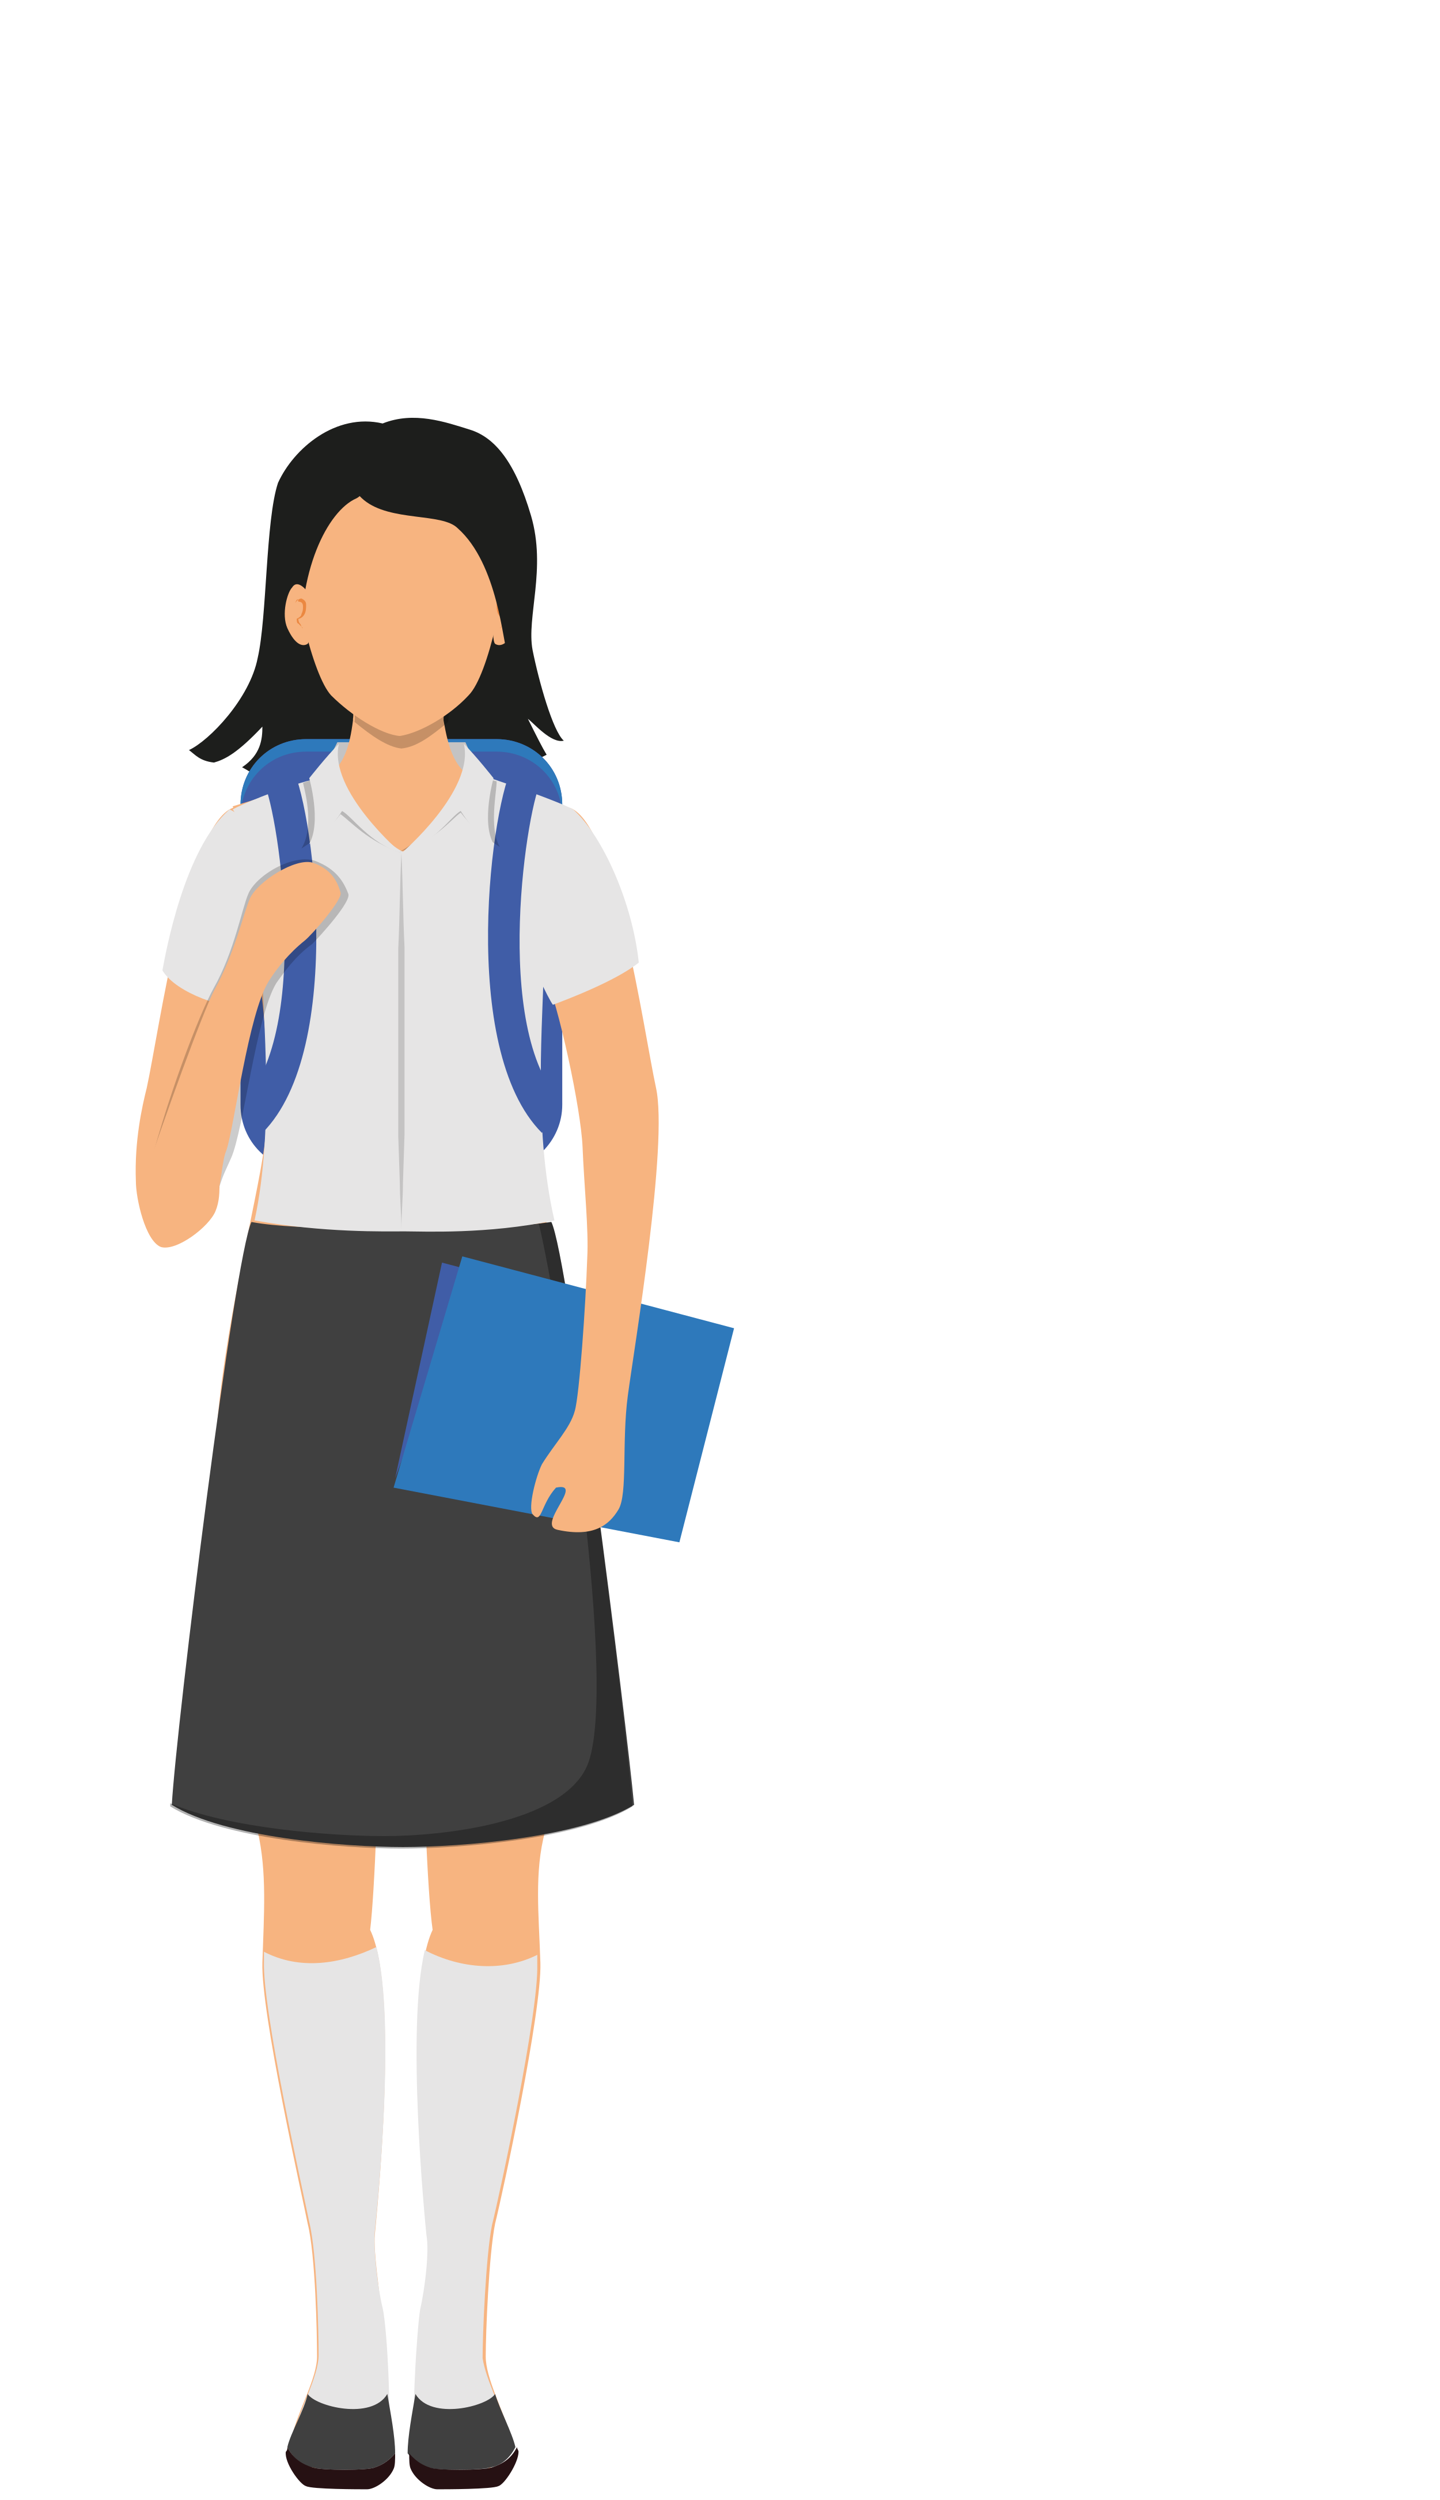 <?xml version="1.0" encoding="utf-8"?>
<!-- Generator: Adobe Illustrator 22.1.0, SVG Export Plug-In . SVG Version: 6.00 Build 0)  -->
<svg version="1.1" id="Capa_1" xmlns="http://www.w3.org/2000/svg" xmlns:xlink="http://www.w3.org/1999/xlink" x="0px" y="0px"
	 viewBox="0 0 92.2 160" style="enable-background:new 0 0 92.2 160;" xml:space="preserve">
<style type="text/css">
	.st0{fill:#1D1E1C;}
	.st1{fill:#405DA7;}
	.st2{fill:#2E79BB;}
	.st3{fill:#C4C3C3;}
	.st4{fill:#F7B480;}
	.st5{fill:#E6E5E5;}
	.st6{opacity:0.2;enable-background:new    ;}
	.st7{fill:#404040;}
	.st8{fill:#261113;}
	.st9{opacity:0.3;enable-background:new    ;}
	.st10{fill:#EB8841;}
</style>
<g>
	<path class="st0" d="M24.5,27.1c2-0.8,4-0.1,5.6,0.4c1.6,0.5,2.9,2.1,3.9,5.5s-0.3,6.5,0.1,8.6c0.4,2,1.3,5.2,2,5.8
		c-0.8,0.2-1.9-1.1-2.3-1.4c0.6,1.2,0.9,1.8,1.2,2.3c-5.3,2.7-9.6,3.4-14.8,2.4c-3.6-0.7-4.1-1.3-4.7-1.6c1.2-0.8,1.3-1.8,1.3-2.6
		c-1.6,1.7-2.4,2.1-3.1,2.3c-0.9-0.1-1.2-0.5-1.6-0.8c1.3-0.6,3.9-3.3,4.4-5.9c0.6-2.6,0.5-8.8,1.3-11.2
		C18.8,28.7,21.5,26.4,24.5,27.1z"/>
	<path class="st1" d="M31.8,74.9H19.6c-2.3,0-4.2-1.8-4.2-4.2V51.5c0-2.3,1.8-4.2,4.2-4.2h12.2c2.3,0,4.2,1.8,4.2,4.2v19.2
		C36,73,34.1,74.9,31.8,74.9z"/>
	<path class="st2" d="M31.8,47.3H19.6c-2.3,0-4.2,1.8-4.2,4.2v0.8c0-2.3,1.8-4.2,4.2-4.2h12.2c2.3,0,4.2,1.8,4.2,4.2v-0.8
		C36,49.1,34.1,47.3,31.8,47.3z"/>
	<polygon class="st3" points="29.8,47.5 25.7,47.5 25.7,49.7 30.8,49.7 	"/>
	<polygon class="st3" points="21.6,47.5 25.7,47.5 25.7,49.7 20.5,49.7 	"/>
	<path class="st4" d="M34.9,117.2c-0.7,2.6-0.4,5.3-0.3,8.4c0.1,3.1-2.4,14.7-2.9,16.7c-0.4,2-0.6,7-0.6,8.5c0,1.4,1.1,3.4,1.6,5.1
		c0.4,1.7-3.4,3.3-4.4,3c-1-0.3-1.3-0.8-1.6-2.3c-0.3-1.4,0.1-7.6,0.3-8.8c0.3-1.3,0.6-3.7,0.4-4.8c-0.1-1.1-1.6-15.5,0.3-19.5
		c-0.7-5-1-27.5-0.3-29.1c-0.9-0.1-1.7,0-1.7,0s-0.8-0.1-1.7,0c0.7,1.6,0.3,24.1-0.3,29.1c1.9,3.9,0.4,18.4,0.3,19.5
		c-0.1,1.1,0.3,3.6,0.4,4.8c0.3,1.3,0.6,7.4,0.3,8.8c-0.3,1.4-0.6,2.1-1.6,2.3c-1,0.3-5-1.3-4.4-3c0.4-1.7,1.6-3.7,1.6-5.1
		s-0.1-6.5-0.6-8.5c-0.4-2-3-13.5-2.9-16.7c0.1-3.1,0.3-5.8-0.3-8.4c-0.7-2.6-3.3-18.5-2.6-26.1c0.7-7.6,2.8-15.1,3.1-18.4
		s0-8.7-0.7-11.7c0.1-2.6,0-5-1.4-9.4c1-0.3,2.9-0.9,5.3-1.6c1.8-0.5,2.2-2.3,2.4-3.9c0,0,0,0,0-0.1c0.1-0.5-0.2-1.3-0.2-1.7h6.2
		c0.1,0.3-0.2,1.2-0.2,1.7c0,0,0,0,0,0.1c0.3,1.7,0.7,3.4,2.4,3.9c2.3,0.7,4.3,1.3,5.3,1.6c-1.4,4.4-1.6,6.8-1.4,9.4
		c-0.7,2.9-1,8.4-0.7,11.7s2.4,10.7,3.1,18.4C38.2,98.7,35.6,114.7,34.9,117.2z"/>
	<path class="st5" d="M24.5,147.7c0.3,1.3,0.6,7.4,0.3,8.8c-0.3,1.4-0.6,2.1-1.6,2.3c-1,0.3-5-1.3-4.4-3c0.4-1.7,1.6-3.7,1.6-5.1
		s-0.1-6.5-0.6-8.5c-0.4-2-3-13.5-2.9-16.7c0-0.2,0-0.4,0-0.6c2.3,1.2,4.9,0.8,7.2-0.3c1.3,5,0,17.2-0.1,18.2
		C23.9,144,24.2,146.5,24.5,147.7z"/>
	<path class="st5" d="M32.6,155.9c0.4,1.7-3.4,3.3-4.4,3c-1-0.3-1.3-0.8-1.6-2.3c-0.3-1.4,0.1-7.6,0.3-8.8c0.3-1.3,0.6-3.7,0.4-4.8
		c-0.1-1-1.3-13.2-0.1-18.2c2.3,1.2,5,1.4,7.2,0.3c0,0.2,0,0.4,0,0.6c0.1,3.1-2.4,14.7-2.9,16.7c-0.4,2-0.6,7-0.6,8.5
		C31.1,152.3,32.2,154.3,32.6,155.9z"/>
	<path class="st6" d="M28.7,46.2c-1.1,0.9-2,1.6-3,1.7c-0.9-0.1-1.9-0.8-3-1.7c0.1-0.5-0.2-1.3-0.2-1.7h6.2
		C28.9,44.8,28.7,45.7,28.7,46.2z"/>
	<path class="st4" d="M25.5,27.8c-2,0-6.8,0.8-6.8,6.8c0,2.9,1.3,8.6,2.5,9.9c1.3,1.3,3.2,2.5,4.4,2.6c1.3-0.2,3.2-1.3,4.4-2.6
		c1.3-1.3,2.5-7.2,2.5-10.1C32.7,28.9,27.5,27.8,25.5,27.8z"/>
	<g>
		<path class="st7" d="M33,156.6c-0.4,0.8-1,1.2-1.6,1.3c-0.6,0.2-3.6,0.2-4,0c-0.3-0.1-0.8-0.3-1.3-0.9c0-1.1,0.3-2.6,0.5-3.8
			c1,1.7,4.6,0.8,5.1,0C32,154.2,32.8,155.7,33,156.6z"/>
		<path class="st8" d="M31.9,159.1c-0.4,0.2-3.4,0.2-3.9,0.2s-1.4-0.6-1.7-1.3c-0.1-0.2-0.1-0.6-0.1-1c0.5,0.6,1,0.8,1.3,0.9
			c0.4,0.2,3.4,0.2,4,0c0.6-0.2,1.2-0.5,1.6-1.3c0,0.1,0.1,0.2,0.1,0.3C33.2,157.6,32.3,159,31.9,159.1z"/>
	</g>
	<g>
		<path class="st7" d="M18.4,156.6c0.4,0.8,1,1.2,1.6,1.3c0.6,0.2,3.6,0.2,4,0c0.3-0.1,0.8-0.3,1.3-0.9c0-1.1-0.3-2.6-0.5-3.8
			c-1,1.7-4.6,0.8-5.1,0C19.5,154.2,18.6,155.7,18.4,156.6z"/>
		<path class="st8" d="M19.6,159.1c0.4,0.2,3.4,0.2,3.9,0.2c0.5,0,1.4-0.6,1.7-1.3c0.1-0.2,0.1-0.6,0.1-1c-0.5,0.6-1,0.8-1.3,0.9
			c-0.4,0.2-3.4,0.2-4,0c-0.6-0.2-1.2-0.5-1.6-1.3c0,0.1,0,0.2-0.1,0.3C18.2,157.6,19.2,159,19.6,159.1z"/>
	</g>
	<path class="st4" d="M16.6,62.1c1-2.3,0.5-10.5-1.7-10.4c-2.9,1.1-4.7,14.2-5.5,17.9c-0.3,1.2-0.8,3.4-0.7,6c0,1.1,0.6,3.8,1.6,4.2
		c1,0.3,3.1-1.3,3.5-2.3c0.5-1.2,0.1-2.7,0.1-3.9C14.2,71,15.6,64.5,16.6,62.1z"/>
	<path class="st0" d="M22.8,31.9C21,32.7,19,36.5,19.3,42c-2.7-3-1.8-8.4-0.3-11.2c1.1-1.9,3.7-3.5,4.8-2.9
		C24.9,28.5,23.7,31.5,22.8,31.9z"/>
	<path class="st7" d="M35.3,78.2c-3.3,0.5-9.6,0.3-9.6,0.3s-6.4,0.3-9.6-0.3c-1.1,2.3-4.8,32.1-5.1,37.3c3.4,2.1,11.1,2.7,14.8,2.7
		s11.4-0.6,14.8-2.7C40.1,110.2,36.4,80.4,35.3,78.2z"/>
	<path class="st9" d="M35.3,78.2c-0.3,0-0.5,0.1-0.8,0.1c1.3,5.4,5.3,30.5,3,34.9c-1.8,3.5-9.2,4.3-12.9,4.3c-3.4,0-10-0.5-13.7-2.1
		c0,0.1,0,0.1,0,0.2c3.4,2.1,11.1,2.7,14.8,2.7s11.4-0.6,14.8-2.7C40.1,110.2,36.4,80.4,35.3,78.2z"/>
	<g>
		<path class="st4" d="M19.7,37.9c-0.2-0.3-0.7-0.8-1-0.3c-0.3,0.3-0.7,1.7-0.3,2.6c0.5,1.1,1,1.2,1.3,1
			C20,40.9,19.7,37.9,19.7,37.9z"/>
		<path class="st10" d="M18.9,38.6c0.1-0.2,0.3-0.3,0.4-0.3c0.2,0.1,0.3,0.2,0.3,0.4c0,0.2,0,0.4-0.1,0.6c-0.1,0.2-0.3,0.3-0.4,0.3
			v-0.1c0,0.1,0,0.3,0.1,0.4c0.1,0.1,0.1,0.3,0.2,0.3c-0.1-0.1-0.2-0.2-0.3-0.3C19,39.9,19,39.7,19,39.6l0,0l0,0
			c0.2-0.1,0.3-0.2,0.3-0.3c0.1-0.2,0.1-0.3,0.1-0.5c0-0.2-0.1-0.3-0.3-0.3C19.1,38.3,19,38.3,18.9,38.6z"/>
	</g>
	<g>
		<path class="st4" d="M31.7,37.9c0.2-0.3,0.7-0.8,1-0.3c0.3,0.3,0.7,1.7,0.3,2.6c-0.5,1.1-1,1.2-1.3,1
			C31.4,40.9,31.7,37.9,31.7,37.9z"/>
		<path class="st10" d="M32.5,38.6c-0.1-0.3-0.3-0.3-0.4-0.3c-0.2,0.1-0.3,0.2-0.3,0.4c0,0.2,0,0.4,0.1,0.6c0.1,0.2,0.3,0.3,0.4,0.3
			v-0.1c0,0.1,0,0.3-0.1,0.4c-0.1,0.1-0.1,0.3-0.2,0.3c0.1-0.1,0.2-0.2,0.3-0.3c0.1-0.1,0.2-0.3,0.2-0.4l0,0l0,0
			c-0.2-0.1-0.3-0.2-0.3-0.3C32,39.1,32,38.9,32,38.7c0-0.2,0.1-0.3,0.3-0.3C32.3,38.3,32.5,38.3,32.5,38.6z"/>
	</g>
	<path class="st0" d="M23.7,28c-0.9,0.5-2.1,2.6-0.4,4c1.7,1.4,5,0.8,6,1.8c2.6,2.3,2.9,7.4,3.2,8.1c1.2-1.7,1.5-5.6,1-8.6
		c-0.4-2.7-2.6-5.2-5.5-5.5C25.1,27.5,24.7,27.5,23.7,28z"/>
	<g>
		<polygon class="st1" points="25.3,94.6 28.3,80.8 30.2,81.3 		"/>
		<polygon class="st2" points="43.5,98.7 47,85 29.6,80.4 25.2,95.2 		"/>
	</g>
	<path class="st4" d="M36.5,51.7c2.9,1.1,4.7,14.2,5.5,17.9c0.8,3.6-1.4,16.7-1.8,19.7s0,6.3-0.6,7.3c-0.6,1-1.6,1.8-3.9,1.3
		c-1.4-0.3,1.8-3.1-0.1-2.7c-1,1.1-0.9,2.4-1.5,1.7c-0.3-0.4,0.2-2.4,0.6-3.2c0.8-1.3,1.8-2.3,2.1-3.4c0.3-1,0.7-6.8,0.8-9.8
		c0.1-1.8-0.2-4.6-0.3-7.1c-0.1-2.4-1.5-9-2.5-11.3C33.8,59.8,34.3,51.6,36.5,51.7z"/>
	<path class="st5" d="M36.7,51.8c1.9,1.7,3.8,6,4.2,9.8c-1.5,1.2-4.7,2.4-5.5,2.7c-0.3-0.4-1.5-2.9-1.6-3.7
		c-0.1-0.5,0.4-5.1,1.3-6.3C35.8,53.1,36.2,52.2,36.7,51.8z"/>
	<path class="st5" d="M34.8,62.1c-0.4-2.2,1.3-9.6,1.9-10.3c-0.5-0.3-2.9-1.2-4.7-1.8c-0.8-0.3-1.4-0.4-1.8-0.3
		c-0.2,0.3-1.1,1.6-2.1,2.8l0,0c-0.8,0.9-1.7,1.8-2.3,2c-0.7-0.3-1.5-1.2-2.3-2l0,0c-1.1-1.2-2-2.4-2.1-2.8c-0.3-0.1-1,0.1-1.8,0.3
		c-1.8,0.5-4.2,1.5-4.7,1.8c0.7,0.8,2.3,8.2,1.9,10.3c0,2.8,0.8,10-0.5,16c4.4,0.8,8.4,0.7,9.6,0.7s5.3,0.2,9.6-0.7
		C34.1,72.1,34.8,64.9,34.8,62.1z"/>
	<path class="st1" d="M16.8,72.5l-1.3-1.9c4.6-4.7,2.2-19.4,1.3-20.7l1.8-1C20,51.1,22.2,67.1,16.8,72.5z"/>
	<path class="st1" d="M34.7,72.5l1.3-1.9c-4.6-4.7-2.2-19.4-1.3-20.7l-1.8-1C31.5,51.1,29.3,67.1,34.7,72.5z"/>
	<path class="st3" d="M25.7,54.6c0.1,2,0.1,4,0.2,6c0,2,0,4,0,6c0,2,0,4,0,6l-0.1,3.1c0,1-0.1,2-0.1,3c0-1-0.1-2-0.1-3l-0.1-3
		c0-2,0-4,0-6c0-2,0-4,0-6C25.6,58.6,25.6,56.6,25.7,54.6z"/>
	<path class="st6" d="M25.7,54.6c-2.2-0.8-3.2-2-3.9-2.5c-0.6,0.8-1.4,1.5-2.5,2.2c0.8-1.3,0.3-3.4,0.1-4.2c0.8-0.3,1.4-0.4,1.8-0.3
		c0.2,0.3,1.1,1.6,2.1,2.8l0,0C24.5,53.9,25.7,54.6,25.7,54.6z"/>
	<path class="st6" d="M32,54.2c-1.1-0.7-1.9-1.4-2.5-2.2c-0.7,0.5-1.6,1.8-3.9,2.5c0,0,1.2-0.6,2.3-2l0,0c1.1-1.2,2-2.4,2.1-2.8
		c0.3-0.1,1,0.1,1.8,0.3C31.8,50.7,31.3,53,32,54.2z"/>
	<path class="st5" d="M25.7,54.6c0,0-4.7-4-4-7c-0.8,0.8-1.9,2.2-1.9,2.2s0.8,2.8,0,4.2c1-0.6,1.6-1.3,2.1-2.1
		C22.5,52.2,23.7,54,25.7,54.6z"/>
	<path class="st5" d="M25.7,54.6c0,0,4.7-4,4-7c0.8,0.8,1.9,2.2,1.9,2.2s-0.8,2.8,0,4.2c-1-0.6-1.6-1.3-2.1-2.1
		C28.9,52.2,27.8,54,25.7,54.6z"/>
	<path class="st5" d="M14.7,51.8c-2.9,2.5-4.1,9.2-4.3,10.3c0.9,1.5,4.1,2.5,5.5,2.4c1-1.9,1.7-6.4,1.5-7.2
		C17.4,56.5,16.6,52.6,14.7,51.8z"/>
	<path class="st6" d="M13.7,63.2c1.3-2.3,1.8-5.1,2.2-6c0.5-1.2,2.9-2.6,4.3-2.1c1.3,0.5,1.8,1.3,2.1,2.1c0.2,0.5-1.8,2.7-2.3,3.2
		c-1.1,0.8-1.8,1.8-2.3,2.5c-1.3,2.1-2.1,9.4-2.9,11.2c-0.3,0.7-0.5,1-0.8,2l-4.7-0.3C10.6,70.4,12.8,64.8,13.7,63.2z"/>
	<path class="st4" d="M13.7,63.4c1.3-2.3,1.9-5,2.3-5.9c0.5-1.1,2.9-2.6,4-2.3c1.2,0.4,1.6,1.2,1.8,1.9c0.2,0.4-1.8,2.7-2.3,3.1
		c-1,0.8-1.8,1.8-2.3,2.6c-1.3,2.1-2.2,9.3-2.7,10.8c-0.3,0.7-0.3,2-0.6,2.9L9,76.1C10.6,71.3,12.9,65,13.7,63.4z"/>
</g>
</svg>
